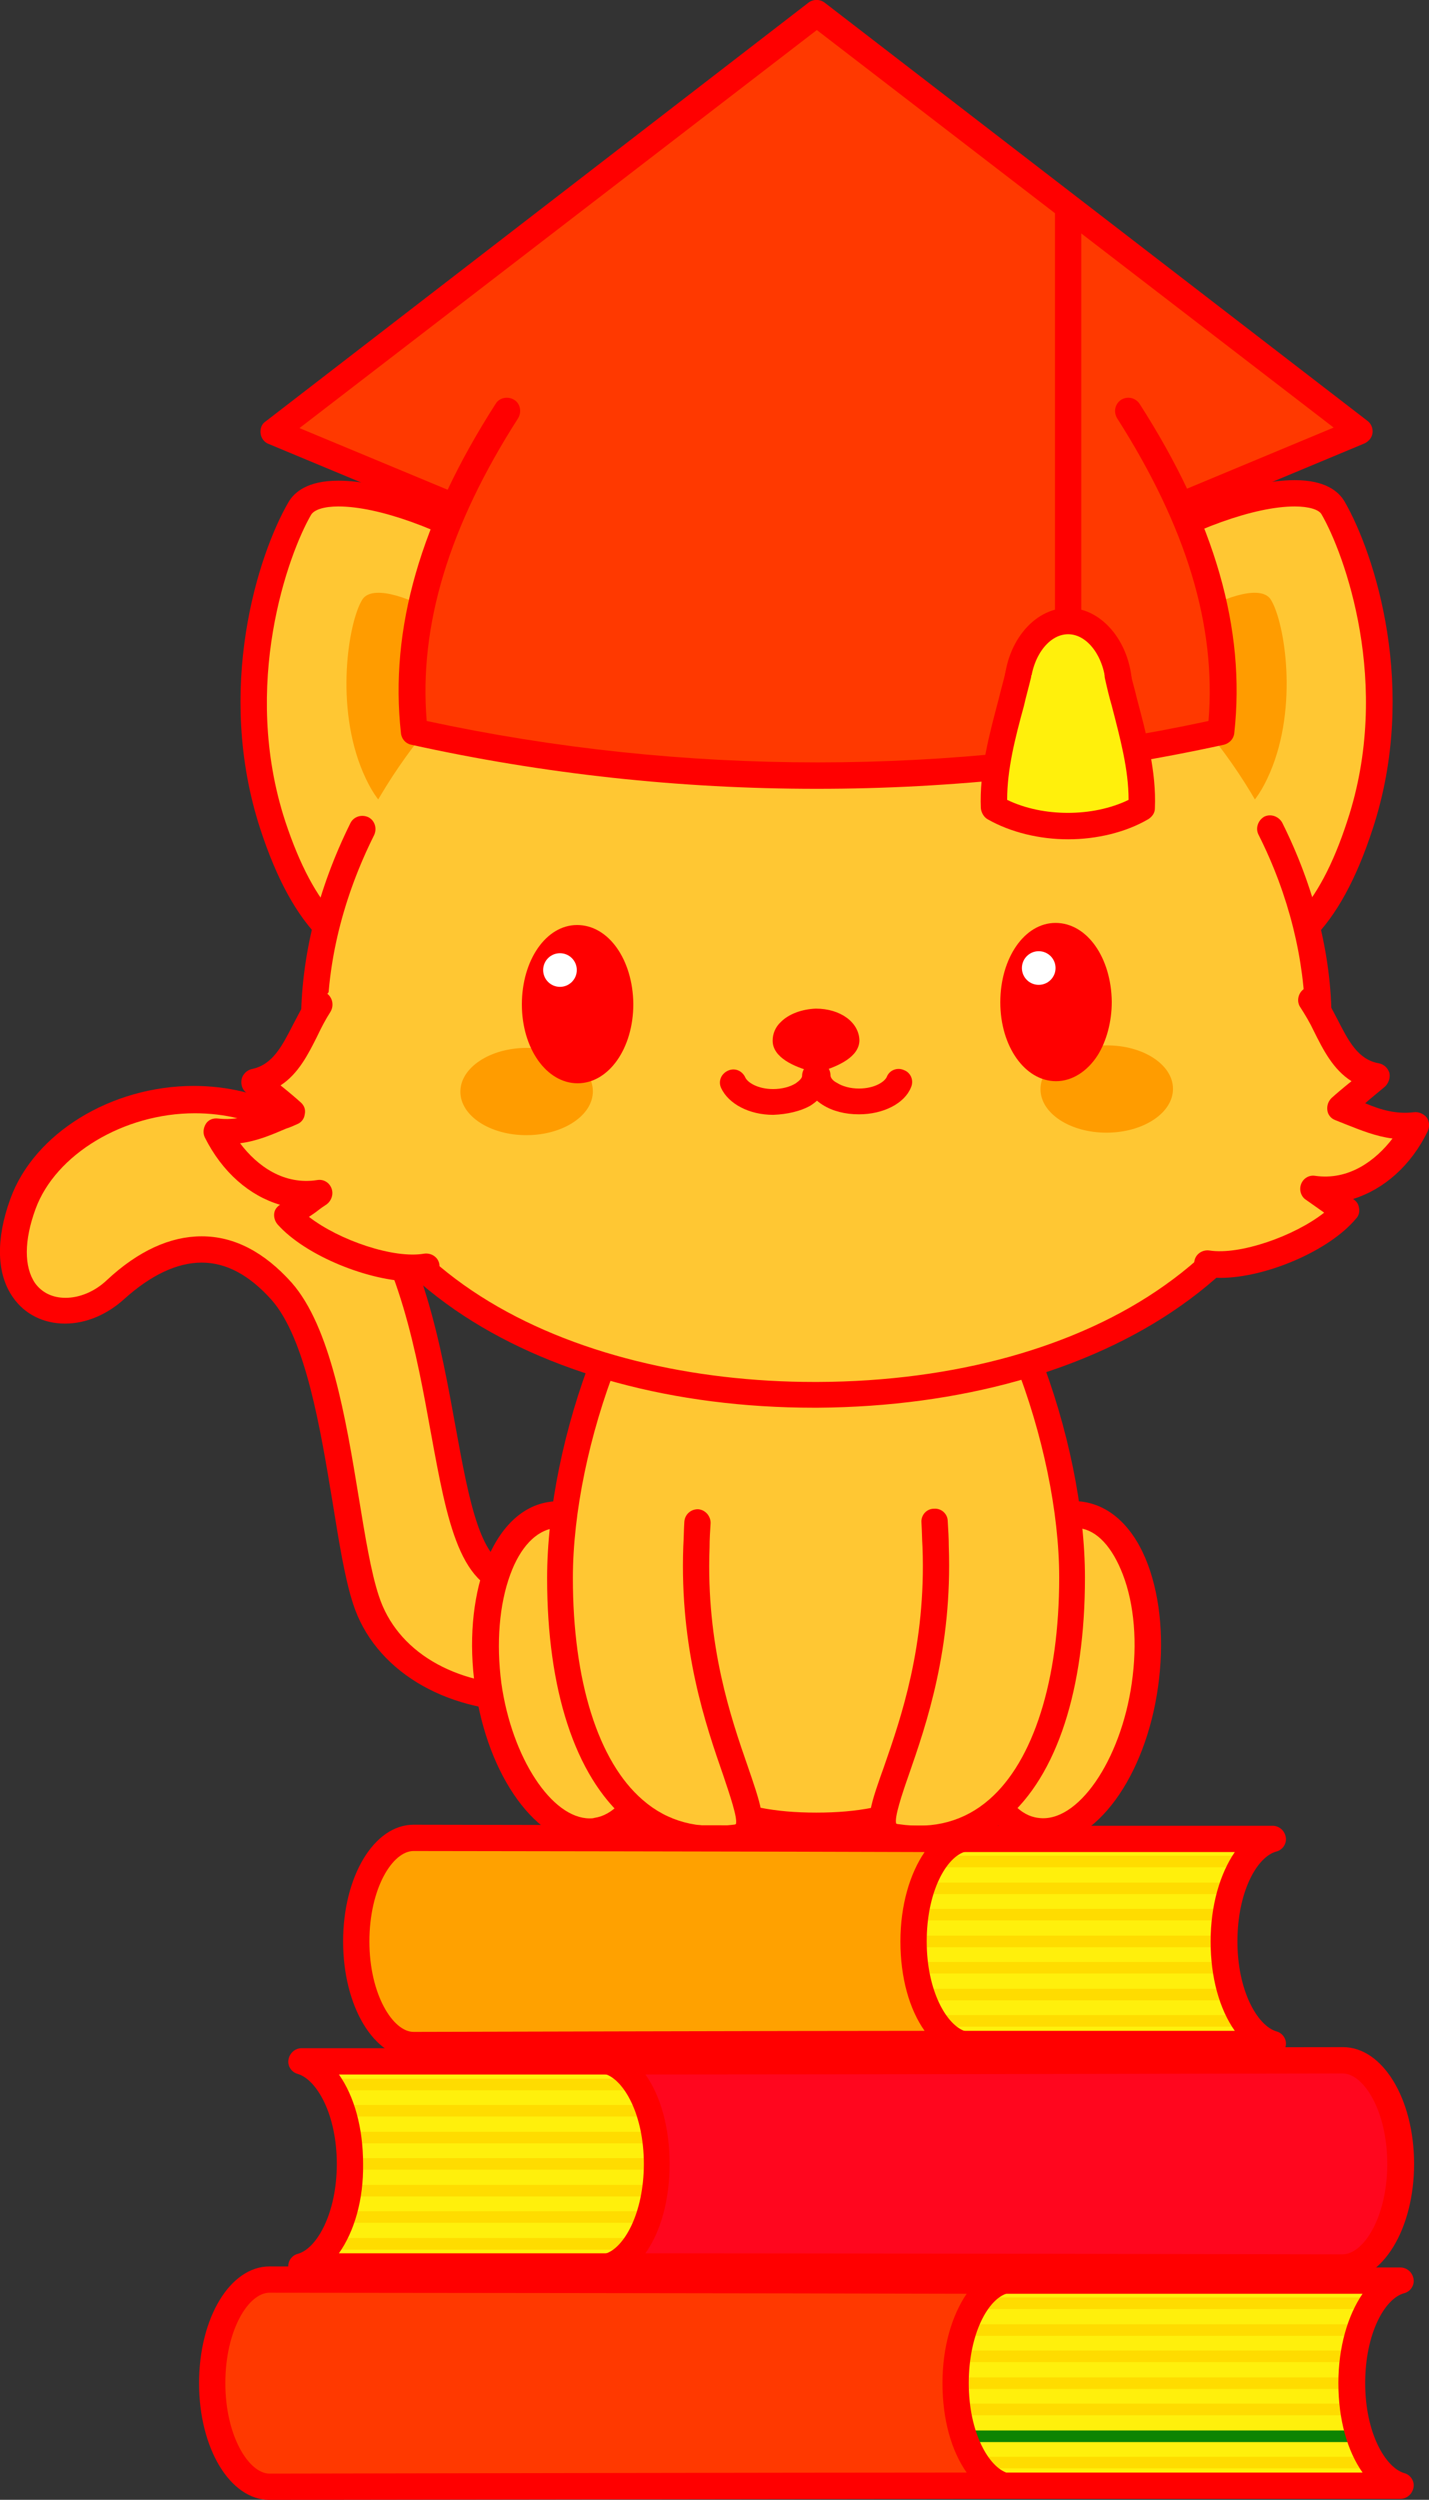 <?xml version="1.0" standalone="no"?>
<svg version="1.1" x="0" y="0" width="100%" height="100%" viewBox="0 0 271.8 475.4" xmlns="http://www.w3.org/2000/svg" xmlns:xlink="http://www.w3.org/1999/xlink">
  <rect x="0" y="0" width="271.8" height="475.4" fill="#333333" stroke="none"/>
  <style type="text/css">.st1{stroke:none;stroke-width:1;stroke-linecap:butt;stroke-linejoin:miter;fill:#ffc733;fill-opacity:1;fill-rule:nonZero;}
.st2{stroke:none;stroke-width:1;stroke-linecap:butt;stroke-linejoin:miter;fill:#ff0000;fill-opacity:1;fill-rule:nonzero;}
.st3{stroke:none;stroke-width:1;stroke-linecap:butt;stroke-linejoin:miter;fill:#ffc733;fill-opacity:1;fill-rule:nonZero;}
.st4{stroke:none;stroke-width:1;stroke-linecap:butt;stroke-linejoin:miter;fill:#ff0000;fill-opacity:1;fill-rule:nonzero;}
.st5{stroke:none;stroke-width:1;stroke-linecap:butt;stroke-linejoin:miter;fill:#ffc733;fill-opacity:1;fill-rule:nonZero;}
.st6{stroke:none;stroke-width:1;stroke-linecap:butt;stroke-linejoin:miter;fill:#ff0000;fill-opacity:1;fill-rule:nonzero;}
.st7{stroke:none;stroke-width:1;stroke-linecap:butt;stroke-linejoin:miter;fill:#ffc733;fill-opacity:1;fill-rule:nonZero;}
.st8{stroke:none;stroke-width:1;stroke-linecap:butt;stroke-linejoin:miter;fill:#ff0000;fill-opacity:1;fill-rule:nonzero;}
.st9{stroke:none;stroke-width:1;stroke-linecap:butt;stroke-linejoin:miter;fill:#ffc733;fill-opacity:1;fill-rule:nonZero;}
.st10{stroke:none;stroke-width:1;stroke-linecap:butt;stroke-linejoin:miter;fill:#ff0000;fill-opacity:1;fill-rule:nonZero;}
.st11{stroke:none;stroke-width:1;stroke-linecap:butt;stroke-linejoin:miter;fill:#ffc733;fill-opacity:1;fill-rule:nonZero;}
.st12{stroke:none;stroke-width:1;stroke-linecap:butt;stroke-linejoin:miter;fill:#ff0000;fill-opacity:1;fill-rule:nonZero;}
.st13{stroke:none;stroke-width:1;stroke-linecap:butt;stroke-linejoin:miter;fill:#ffc733;fill-opacity:1;fill-rule:nonZero;}
.st14{stroke:none;stroke-width:1;stroke-linecap:butt;stroke-linejoin:miter;fill:#ff0000;fill-opacity:1;fill-rule:nonzero;}
.st15{stroke:none;stroke-width:1;stroke-linecap:butt;stroke-linejoin:miter;fill:#ff9c00;fill-opacity:1;fill-rule:nonZero;}
.st16{stroke:none;stroke-width:1;stroke-linecap:butt;stroke-linejoin:miter;fill:#ffc733;fill-opacity:1;fill-rule:nonZero;}
.st17{stroke:none;stroke-width:1;stroke-linecap:butt;stroke-linejoin:miter;fill:#ff0000;fill-opacity:1;fill-rule:nonzero;}
.st18{stroke:none;stroke-width:1;stroke-linecap:butt;stroke-linejoin:miter;fill:#ff9c00;fill-opacity:1;fill-rule:nonZero;}
.st19{stroke:none;stroke-width:1;stroke-linecap:butt;stroke-linejoin:miter;fill:#ffc733;fill-opacity:1;fill-rule:nonZero;}
.st20{stroke:none;stroke-width:1;stroke-linecap:butt;stroke-linejoin:miter;fill:#ff0000;fill-opacity:1;fill-rule:nonZero;}
.st21{stroke:none;stroke-width:1;stroke-linecap:butt;stroke-linejoin:miter;fill:#ff0000;fill-opacity:1;fill-rule:nonZero;}
.st22{stroke:none;stroke-width:1;stroke-linecap:butt;stroke-linejoin:miter;fill:#ff9c00;fill-opacity:1;fill-rule:nonZero;}
.st23{stroke:none;stroke-width:1;stroke-linecap:butt;stroke-linejoin:miter;fill:#ff9c00;fill-opacity:1;fill-rule:nonZero;}
.st24{stroke:none;stroke-width:1;stroke-linecap:butt;stroke-linejoin:miter;fill:#ff0000;fill-opacity:1;fill-rule:nonZero;}
.st25{stroke:none;stroke-width:1;stroke-linecap:butt;stroke-linejoin:miter;fill:#ff0000;fill-opacity:1;fill-rule:nonzero;}
.st26{stroke:none;stroke-width:1;stroke-linecap:butt;stroke-linejoin:miter;fill:#ffffff;fill-opacity:1;fill-rule:nonZero;}
.st27{stroke:none;stroke-width:1;stroke-linecap:butt;stroke-linejoin:miter;fill:#ff0000;fill-opacity:1;fill-rule:nonZero;}
.st28{stroke:none;stroke-width:1;stroke-linecap:butt;stroke-linejoin:miter;fill:#ff0000;fill-opacity:1;fill-rule:nonzero;}
.st29{stroke:none;stroke-width:1;stroke-linecap:butt;stroke-linejoin:miter;fill:#ffffff;fill-opacity:1;fill-rule:nonZero;}
.st30{stroke:none;stroke-width:1;stroke-linecap:butt;stroke-linejoin:miter;fill:#ffc733;fill-opacity:1;fill-rule:nonZero;}
.st31{stroke:none;stroke-width:1;stroke-linecap:butt;stroke-linejoin:miter;fill:#ffc733;fill-opacity:1;fill-rule:nonZero;}
.st32{stroke:none;stroke-width:1;stroke-linecap:butt;stroke-linejoin:miter;fill:#ff0000;fill-opacity:1;fill-rule:nonZero;}
.st33{stroke:none;stroke-width:1;stroke-linecap:butt;stroke-linejoin:miter;fill:#ff0000;fill-opacity:1;fill-rule:nonZero;}
.st34{stroke:none;stroke-width:1;stroke-linecap:butt;stroke-linejoin:miter;fill:#ff0000;fill-opacity:1;fill-rule:nonZero;}
.st35{stroke:none;stroke-width:1;stroke-linecap:butt;stroke-linejoin:miter;fill:#ff0000;fill-opacity:1;fill-rule:nonzero;}
.st36{stroke:none;stroke-width:1;stroke-linecap:butt;stroke-linejoin:miter;fill:#ffc733;fill-opacity:1;fill-rule:nonZero;}
.st37{stroke:none;stroke-width:1;stroke-linecap:butt;stroke-linejoin:miter;fill:#ff0000;fill-opacity:1;fill-rule:nonZero;}
.st38{stroke:none;stroke-width:1;stroke-linecap:butt;stroke-linejoin:miter;fill:#ffc733;fill-opacity:1;fill-rule:nonZero;}
.st39{stroke:none;stroke-width:1;stroke-linecap:butt;stroke-linejoin:miter;fill:#ff0000;fill-opacity:1;fill-rule:nonZero;}
.st40{stroke:none;stroke-width:1;stroke-linecap:butt;stroke-linejoin:miter;fill:#ff0000;fill-opacity:1;fill-rule:nonZero;}
.st41{stroke:none;stroke-width:1;stroke-linecap:butt;stroke-linejoin:miter;fill:#ff3900;fill-opacity:1;fill-rule:nonZero;}
.st42{stroke:none;stroke-width:1;stroke-linecap:butt;stroke-linejoin:miter;fill:#ff0000;fill-opacity:1;fill-rule:nonzero;}
.st43{stroke:none;stroke-width:1;stroke-linecap:butt;stroke-linejoin:miter;fill:#ff3900;fill-opacity:1;fill-rule:nonZero;}
.st44{stroke:none;stroke-width:1;stroke-linecap:butt;stroke-linejoin:miter;fill:#ff0000;fill-opacity:1;fill-rule:nonZero;}
.st45{stroke:none;stroke-width:1;stroke-linecap:butt;stroke-linejoin:miter;fill:#ff0000;fill-opacity:1;fill-rule:nonZero;}
.st46{stroke:none;stroke-width:1;stroke-linecap:butt;stroke-linejoin:miter;fill:#fff00c;fill-opacity:1;fill-rule:nonZero;}
.st47{stroke:none;stroke-width:1;stroke-linecap:butt;stroke-linejoin:miter;fill:#ff0000;fill-opacity:1;fill-rule:nonzero;}
.st48{stroke:none;stroke-width:1;stroke-linecap:butt;stroke-linejoin:miter;fill:#fff00c;fill-opacity:1;fill-rule:nonZero;}
.st49{stroke:none;stroke-width:1;stroke-linecap:butt;stroke-linejoin:miter;fill:#ff0000;fill-opacity:1;fill-rule:nonZero;}
.st50{stroke:none;stroke-width:1;stroke-linecap:butt;stroke-linejoin:miter;fill:#fff00c;fill-opacity:1;fill-rule:nonZero;}
.st51{stroke:none;stroke-width:1;stroke-linecap:butt;stroke-linejoin:miter;fill:#ffdc00;fill-opacity:1;fill-rule:nonZero;}
.st52{stroke:none;stroke-width:1;stroke-linecap:butt;stroke-linejoin:miter;fill:#ffdc00;fill-opacity:1;fill-rule:nonZero;}
.st53{stroke:none;stroke-width:1;stroke-linecap:butt;stroke-linejoin:miter;fill:#ffdc00;fill-opacity:1;fill-rule:nonZero;}
.st54{stroke:none;stroke-width:1;stroke-linecap:butt;stroke-linejoin:miter;fill:#ffdc00;fill-opacity:1;fill-rule:nonZero;}
.st55{stroke:none;stroke-width:1;stroke-linecap:butt;stroke-linejoin:miter;fill:#ffdc00;fill-opacity:1;fill-rule:nonZero;}
.st56{stroke:none;stroke-width:1;stroke-linecap:butt;stroke-linejoin:miter;fill:#ffdc00;fill-opacity:1;fill-rule:nonZero;}
.st57{stroke:none;stroke-width:1;stroke-linecap:butt;stroke-linejoin:miter;fill:#ffdc00;fill-opacity:1;fill-rule:nonZero;}
.st58{stroke:none;stroke-width:1;stroke-linecap:butt;stroke-linejoin:miter;fill:#ff0000;fill-opacity:1;fill-rule:nonzero;}
.st59{stroke:none;stroke-width:1;stroke-linecap:butt;stroke-linejoin:miter;fill:#ff3900;fill-opacity:1;fill-rule:nonZero;}
.st60{stroke:none;stroke-width:1;stroke-linecap:butt;stroke-linejoin:miter;fill:#ff0000;fill-opacity:1;fill-rule:nonzero;}
.st61{stroke:none;stroke-width:1;stroke-linecap:butt;stroke-linejoin:miter;fill:#fff00c;fill-opacity:1;fill-rule:nonZero;}
.st62{stroke:none;stroke-width:1;stroke-linecap:butt;stroke-linejoin:miter;fill:#ffdc00;fill-opacity:1;fill-rule:nonZero;}
.st63{stroke:none;stroke-width:1;stroke-linecap:butt;stroke-linejoin:miter;fill:#ffdc00;fill-opacity:1;fill-rule:nonZero;}
.st64{stroke:none;stroke-width:1;stroke-linecap:butt;stroke-linejoin:miter;fill:#ffdc00;fill-opacity:1;fill-rule:nonZero;}
.st65{stroke:none;stroke-width:1;stroke-linecap:butt;stroke-linejoin:miter;fill:#ffdc00;fill-opacity:1;fill-rule:nonZero;}
.st66{stroke:none;stroke-width:1;stroke-linecap:butt;stroke-linejoin:miter;fill:#ffdc00;fill-opacity:1;fill-rule:nonZero;}
.st67{stroke:none;stroke-width:1;stroke-linecap:butt;stroke-linejoin:miter;fill:#ffdc00;fill-opacity:1;fill-rule:nonZero;}
.st68{stroke:none;stroke-width:1;stroke-linecap:butt;stroke-linejoin:miter;fill:#ffdc00;fill-opacity:1;fill-rule:nonZero;}
.st69{stroke:none;stroke-width:1;stroke-linecap:butt;stroke-linejoin:miter;fill:#ff0000;fill-opacity:1;fill-rule:nonzero;}
.st70{stroke:none;stroke-width:1;stroke-linecap:butt;stroke-linejoin:miter;fill:#ffa100;fill-opacity:1;fill-rule:nonZero;}
.st71{stroke:none;stroke-width:1;stroke-linecap:butt;stroke-linejoin:miter;fill:#ff0000;fill-opacity:1;fill-rule:nonzero;}
.st72{stroke:none;stroke-width:1;stroke-linecap:butt;stroke-linejoin:miter;fill:#fff00c;fill-opacity:1;fill-rule:nonZero;}
.st73{stroke:none;stroke-width:1;stroke-linecap:butt;stroke-linejoin:miter;fill:#ffdc00;fill-opacity:1;fill-rule:nonZero;}
.st74{stroke:none;stroke-width:1;stroke-linecap:butt;stroke-linejoin:miter;fill:#ffdc00;fill-opacity:1;fill-rule:nonZero;}
.st75{stroke:none;stroke-width:1;stroke-linecap:butt;stroke-linejoin:miter;fill:#ffdc00;fill-opacity:1;fill-rule:nonZero;}
.st76{stroke:none;stroke-width:1;stroke-linecap:butt;stroke-linejoin:miter;fill:#ffdc00;fill-opacity:1;fill-rule:nonZero;}
.st77{stroke:none;stroke-width:1;stroke-linecap:butt;stroke-linejoin:miter;fill:#ffdc00;fill-opacity:1;fill-rule:nonZero;}
.st78{stroke:none;stroke-width:1;stroke-linecap:butt;stroke-linejoin:miter;fill:#ffdc00;fill-opacity:1;fill-rule:nonZero;}
.st79{stroke:none;stroke-width:1;stroke-linecap:butt;stroke-linejoin:miter;fill:#ffdc00;fill-opacity:1;fill-rule:nonZero;}
.st80{stroke:none;stroke-width:1;stroke-linecap:butt;stroke-linejoin:miter;fill:#ff0000;fill-opacity:1;fill-rule:nonzero;}
.st81{stroke:none;stroke-width:1;stroke-linecap:butt;stroke-linejoin:miter;fill:#ff061e;fill-opacity:1;fill-rule:nonZero;}
.st82{stroke:none;stroke-width:1;stroke-linecap:butt;stroke-linejoin:miter;fill:#ff0000;fill-opacity:1;fill-rule:nonzero;}</style>
  <defs/>
  <g id="组1">
    <g id="组2">
      <path class="st1" id="路径1" d="M 97.962 300.812 C 81.062 300.013 88.762 251.413 67.762 224.813 C 46.862 198.213 11.462 209.613 4.362 229.013 C -2.738 248.413 12.462 254.013 21.962 245.213 C 31.562 236.412 43.062 233.713 53.462 245.513 C 63.962 257.413 64.962 290.312 69.462 304.212 C 73.062 315.413 85.362 323.913 103.162 322.913 C 128.062 321.613 113.462 301.613 97.962 300.812  Z " style="fill:rgb(255, 199, 51)"/>
      <path class="st2" id="复合路径1" d="M 100.462 325.513 C 100.462 325.513 100.462 325.513 100.462 325.513 C 84.262 325.513 71.162 317.413 67.162 305.013 C 65.562 300.113 64.462 293.113 63.262 285.712 C 60.962 271.812 58.162 254.613 51.662 247.213 C 47.462 242.513 43.062 240.113 38.362 240.113 C 33.662 240.113 28.662 242.513 23.662 247.013 C 20.362 250.013 16.362 251.713 12.362 251.713 C 8.262 251.713 4.662 249.912 2.462 246.713 C -0.638 242.312 -0.838 235.713 1.962 228.013 C 6.462 215.513 21.162 206.513 36.862 206.513 C 49.562 206.513 61.262 212.413 69.662 223.113 C 80.462 236.812 83.862 256.013 86.662 271.413 C 89.262 285.612 91.462 297.812 97.962 298.112 C 108.362 298.612 118.862 307.112 118.962 314.913 C 118.962 317.812 117.462 324.513 103.262 325.212 C 102.362 325.513 101.462 325.513 100.462 325.513 C 100.462 325.513 100.462 325.513 100.462 325.513  Z M 38.362 235.113 C 44.562 235.113 50.262 238.113 55.462 243.913 C 62.862 252.313 65.762 269.613 68.262 284.913 C 69.462 292.212 70.562 299.013 72.062 303.513 C 75.462 314.013 86.362 320.513 100.562 320.513 C 100.562 320.513 100.562 320.513 100.562 320.513 C 101.462 320.513 102.262 320.513 103.162 320.413 C 106.462 320.212 114.162 319.312 114.162 315.112 C 114.162 310.413 106.162 303.712 97.962 303.312 C 87.462 302.812 85.062 289.413 81.962 272.512 C 79.262 257.612 75.962 239.012 65.962 226.412 C 58.462 216.912 48.262 211.712 37.062 211.712 C 23.562 211.712 10.562 219.512 6.762 229.912 C 4.562 235.912 4.562 240.912 6.662 244.012 C 7.962 245.812 9.962 246.812 12.462 246.812 C 15.162 246.812 18.062 245.612 20.362 243.412 C 26.262 237.913 32.362 235.113 38.362 235.113 C 38.362 235.113 38.362 235.113 38.362 235.113  Z " style="fill:rgb(255, 0, 0)"/>
    </g>
    <g id="组3">
      <g id="组4">
        <path class="st3" id="椭圆1" d="M 104.905 288.013 C 113.929 286.741 123.144 299.187 125.488 315.811 C 127.831 332.436 122.416 346.945 113.393 348.217 C 104.37 349.489 95.155 337.043 92.811 320.418 C 90.467 303.793 95.882 289.285 104.905 288.013  Z " style="fill:rgb(255, 199, 51)"/>
        <path class="st4" id="复合路径2" d="M 112.162 350.812 C 102.162 350.812 92.762 337.913 90.362 320.812 C 89.162 312.413 89.862 304.113 92.262 297.613 C 94.862 290.613 99.262 286.312 104.562 285.613 C 105.062 285.513 105.662 285.513 106.162 285.513 C 116.162 285.513 125.562 298.413 127.962 315.513 C 129.162 323.913 128.462 332.212 126.062 338.712 C 123.462 345.712 119.062 350.013 113.762 350.712 C 113.262 350.712 112.662 350.812 112.162 350.812 C 112.162 350.812 112.162 350.812 112.162 350.812  Z M 106.262 290.513 C 105.962 290.513 105.662 290.513 105.362 290.613 C 101.962 291.113 98.962 294.213 97.062 299.413 C 94.962 305.113 94.362 312.513 95.362 320.113 C 97.362 334.312 104.962 345.812 112.162 345.812 C 112.462 345.812 112.762 345.812 113.062 345.712 C 116.462 345.212 119.462 342.112 121.362 336.913 C 123.462 331.212 124.062 323.812 123.062 316.212 C 121.062 302.013 113.462 290.513 106.262 290.513 C 106.262 290.513 106.262 290.513 106.262 290.513  Z " style="fill:rgb(255, 0, 0)"/>
      </g>
      <g id="组5">
        <path class="st5" id="椭圆2" d="M 185.071 315.74 C 187.415 299.115 196.63 286.669 205.654 287.941 C 214.677 289.213 220.092 303.722 217.748 320.346 C 215.404 336.971 206.189 349.417 197.166 348.145 C 188.143 346.873 182.728 332.364 185.071 315.74  Z " style="fill:rgb(255, 199, 51)"/>
        <path class="st6" id="复合路径3" d="M 198.462 350.812 C 198.462 350.812 198.462 350.812 198.462 350.812 C 197.962 350.812 197.362 350.812 196.862 350.712 C 191.562 349.913 187.162 345.712 184.562 338.712 C 182.162 332.212 181.462 324.013 182.662 315.513 C 185.062 298.413 194.462 285.513 204.462 285.513 C 204.962 285.513 205.562 285.513 206.062 285.613 C 211.362 286.413 215.762 290.613 218.362 297.613 C 220.762 304.113 221.462 312.312 220.262 320.812 C 217.862 337.913 208.462 350.812 198.462 350.812 C 198.462 350.812 198.462 350.812 198.462 350.812  Z M 204.362 290.513 C 197.062 290.513 189.462 302.013 187.462 316.212 C 186.362 323.812 186.962 331.212 189.162 336.913 C 191.162 342.112 194.062 345.312 197.462 345.712 C 204.962 346.812 213.162 334.812 215.262 320.112 C 216.362 312.512 215.762 305.112 213.562 299.413 C 211.562 294.212 208.662 291.013 205.262 290.612 C 204.962 290.513 204.662 290.513 204.362 290.513 C 204.362 290.513 204.362 290.513 204.362 290.513  Z " style="fill:rgb(255, 0, 0)"/>
      </g>
    </g>
    <g id="组6">
      <path class="st7" id="路径8" d="M 191.862 291.613 C 191.862 322.213 190.962 347.113 155.262 347.113 C 119.562 347.113 118.662 322.312 118.662 291.613 C 118.662 261.013 135.062 236.113 155.262 236.113 C 175.462 236.113 191.862 261.013 191.862 291.613  Z " style="fill:rgb(255, 199, 51)"/>
      <path class="st8" id="复合路径4" d="M 155.262 349.613 C 116.162 349.613 116.162 320.113 116.162 291.613 C 116.162 259.613 133.662 233.613 155.262 233.613 C 176.862 233.613 194.362 259.613 194.362 291.613 C 194.362 320.113 194.362 349.613 155.262 349.613 C 155.262 349.613 155.262 349.613 155.262 349.613  Z M 155.262 238.713 C 136.462 238.713 121.162 262.513 121.162 291.712 C 121.162 324.712 123.462 344.712 155.262 344.712 C 187.062 344.712 189.362 324.712 189.362 291.712 C 189.362 262.413 174.062 238.713 155.262 238.713 C 155.262 238.713 155.262 238.713 155.262 238.713  Z " style="fill:rgb(255, 0, 0)"/>
    </g>
    <g id="组7">
      <g id="组8">
        <g id="组9">
          <path class="st9" id="路径11" d="M 132.662 294.113 C 131.362 329.413 149.362 348.113 139.962 349.413 C 117.162 352.713 106.662 329.113 106.662 300.113 C 106.662 271.113 122.862 235.413 131.362 235.413 C 139.762 235.413 133.762 265.113 132.662 294.113  Z " style="fill:rgb(255, 199, 51)"/>
        </g>
        <g id="组10">
          <g id="组11">
            <path class="st10" id="路径12" d="M 135.762 352.212 C 129.462 352.212 123.862 350.112 119.062 346.013 C 109.362 337.613 104.062 321.312 104.062 300.113 C 104.062 287.113 107.262 271.413 112.862 257.213 C 113.362 255.913 114.862 255.313 116.062 255.813 C 117.362 256.313 117.962 257.813 117.462 259.013 C 112.062 272.713 108.962 287.713 108.962 300.113 C 108.962 319.613 113.762 335.013 122.262 342.313 C 126.962 346.413 132.762 347.913 139.462 347.013 C 139.762 347.013 139.862 346.913 139.962 346.913 C 140.362 345.812 138.762 341.213 137.562 337.613 C 134.262 328.113 129.262 313.713 129.962 294.113 C 130.062 292.513 130.062 290.913 130.162 289.413 C 130.262 288.013 131.362 287.013 132.762 287.013 C 134.162 287.113 135.162 288.313 135.162 289.613 C 135.062 291.213 134.962 292.713 134.962 294.313 C 134.262 312.913 139.062 326.813 142.262 336.013 C 144.562 342.713 145.962 346.713 144.262 349.613 C 143.462 350.913 142.062 351.813 140.162 352.013 C 138.762 352.113 137.262 352.212 135.762 352.212 C 135.762 352.212 135.762 352.212 135.762 352.212  Z " style="fill:rgb(255, 0, 0)"/>
          </g>
        </g>
      </g>
      <g id="组12">
        <g id="组13">
          <path class="st11" id="路径13" d="M 177.962 294.113 C 179.262 329.413 161.262 348.113 170.662 349.413 C 193.462 352.713 203.962 329.113 203.962 300.113 C 203.962 271.113 187.762 235.413 179.262 235.413 C 170.762 235.413 176.862 265.113 177.962 294.113  Z " style="fill:rgb(255, 199, 51)"/>
        </g>
        <g id="组14">
          <g id="组15">
            <path class="st12" id="路径14" d="M 174.762 352.212 C 173.262 352.212 171.762 352.112 170.262 351.913 C 168.362 351.612 167.062 350.812 166.162 349.513 C 164.362 346.613 165.762 342.613 168.162 335.913 C 171.362 326.712 176.162 312.913 175.462 294.212 C 175.362 292.612 175.362 291.112 175.262 289.513 C 175.162 288.113 176.262 286.913 177.662 286.913 C 179.062 286.812 180.262 287.913 180.262 289.312 C 180.362 290.913 180.462 292.512 180.462 294.012 C 181.162 313.612 176.162 328.012 172.862 337.512 C 171.562 341.212 170.062 345.712 170.462 346.812 C 170.562 346.812 170.662 346.913 170.962 346.913 C 177.662 347.913 183.462 346.312 188.162 342.212 C 196.562 334.913 201.462 319.513 201.462 300.013 C 201.462 287.613 198.362 272.613 192.962 258.913 C 192.462 257.612 193.062 256.212 194.362 255.713 C 195.662 255.213 197.062 255.812 197.562 257.112 C 203.162 271.312 206.362 287.012 206.362 300.012 C 206.362 321.212 201.062 337.612 191.362 345.912 C 186.762 350.113 181.162 352.212 174.762 352.212 C 174.762 352.212 174.762 352.212 174.762 352.212  Z " style="fill:rgb(255, 0, 0)"/>
          </g>
        </g>
      </g>
    </g>
    <g id="组16">
      <g id="组17">
        <g id="组18">
          <path class="st13" id="路径15" d="M 120.462 130.513 C 128.562 154.413 113.562 169.513 94.862 178.413 C 71.762 189.413 59.462 179.913 51.962 156.913 C 43.262 130.313 52.162 105.113 57.062 96.613 C 63.162 86.113 112.262 106.713 120.462 130.513  Z " style="fill:rgb(255, 199, 51)"/>
          <path class="st14" id="复合路径5" d="M 77.762 185.513 C 64.762 185.513 55.762 176.713 49.562 157.813 C 40.762 131.013 49.162 105.313 54.862 95.513 C 55.962 93.613 58.462 91.413 64.362 91.413 C 81.462 91.413 115.862 109.413 122.862 129.813 C 130.062 151.013 120.562 169.113 95.962 180.813 C 89.062 183.913 83.162 185.513 77.762 185.513 C 77.762 185.513 77.762 185.513 77.762 185.513  Z M 64.362 96.313 C 61.662 96.313 59.762 96.913 59.162 97.913 C 54.862 105.313 45.762 130.213 54.262 156.213 C 59.762 172.812 67.162 180.513 77.662 180.513 C 82.262 180.513 87.662 179.013 93.662 176.213 C 109.262 168.812 126.062 155.113 117.962 131.412 C 112.062 113.613 79.662 96.313 64.362 96.313 C 64.362 96.313 64.362 96.313 64.362 96.313  Z " style="fill:rgb(255, 0, 0)"/>
        </g>
        <g id="组19">
          <path class="st15" id="路径18" d="M 100.062 133.513 C 105.462 146.113 98.362 148.813 89.862 152.513 C 81.262 156.213 74.462 159.513 69.062 146.913 C 63.662 134.313 66.262 118.413 68.862 114.113 C 72.062 108.513 94.662 120.913 100.062 133.513  Z " style="fill:rgb(255, 156, 0)"/>
        </g>
        <g id="组20">
          <path class="st16" id="路径19" d="M 190.162 130.513 C 182.062 154.413 197.062 169.513 215.762 178.413 C 238.862 189.413 251.162 179.913 258.662 156.913 C 267.362 130.313 258.462 105.113 253.562 96.613 C 247.462 86.113 198.262 106.713 190.162 130.513  Z " style="fill:rgb(255, 199, 51)"/>
          <path class="st17" id="复合路径6" d="M 232.862 185.513 C 232.862 185.513 232.862 185.513 232.862 185.513 C 227.462 185.513 221.462 183.913 214.662 180.713 C 190.062 169.013 180.462 150.912 187.762 129.713 C 194.762 109.213 229.162 91.312 246.262 91.312 C 252.162 91.312 254.662 93.513 255.762 95.412 C 261.462 105.312 269.862 131.012 261.062 157.713 C 254.862 176.713 245.862 185.513 232.862 185.513 C 232.862 185.513 232.862 185.513 232.862 185.513  Z M 246.262 96.313 C 230.962 96.313 198.562 113.613 192.562 131.313 C 184.462 155.013 201.362 168.813 216.862 176.113 C 222.862 179.013 228.262 180.413 232.862 180.413 C 243.362 180.413 250.862 172.713 256.262 156.113 C 264.862 130.113 255.662 105.213 251.362 97.813 C 250.862 96.913 248.962 96.313 246.262 96.313 C 246.262 96.313 246.262 96.313 246.262 96.313  Z " style="fill:rgb(255, 0, 0)"/>
        </g>
        <g id="组21">
          <path class="st18" id="路径22" d="M 210.562 133.513 C 205.162 146.113 212.262 148.813 220.762 152.513 C 229.362 156.213 236.162 159.513 241.562 146.913 C 246.962 134.313 244.362 118.413 241.762 114.113 C 238.562 108.513 215.962 120.913 210.562 133.513  Z " style="fill:rgb(255, 156, 0)"/>
        </g>
      </g>
      <g id="组22">
        <path class="st19" id="路径23" d="M 250.862 194.013 C 251.062 239.013 208.462 264.913 155.662 265.212 C 102.862 265.513 59.962 239.912 59.762 194.912 C 59.562 149.912 102.062 102.412 154.862 102.212 C 207.662 102.013 250.562 149.013 250.862 194.013  Z " style="fill:rgb(255, 199, 51)"/>
      </g>
      <g id="组23">
        <g id="组24">
          <path class="st20" id="路径24" d="M 154.862 267.712 C 128.162 267.712 103.962 261.112 86.562 249.113 C 67.462 235.913 57.362 217.213 57.262 194.912 C 57.162 182.213 60.462 169.012 66.662 156.512 C 67.262 155.312 68.762 154.812 70.062 155.412 C 71.262 156.012 71.762 157.512 71.162 158.812 C 65.262 170.613 62.162 183.113 62.262 195.013 C 62.462 241.913 108.862 262.812 154.862 262.812 C 155.062 262.812 155.362 262.812 155.562 262.812 C 181.562 262.712 204.962 256.212 221.562 244.413 C 239.062 232.013 248.362 214.613 248.262 194.113 C 248.162 182.513 245.162 170.213 239.362 158.713 C 238.762 157.513 239.262 156.013 240.462 155.313 C 241.662 154.713 243.162 155.213 243.862 156.413 C 249.962 168.613 253.262 181.613 253.262 194.013 C 253.362 216.313 243.462 235.113 224.462 248.413 C 206.962 260.712 182.562 267.513 155.562 267.712 C 155.362 267.712 155.162 267.712 154.862 267.712 C 154.862 267.712 154.862 267.712 154.862 267.712  Z " style="fill:rgb(255, 0, 0)"/>
        </g>
      </g>
      <g id="组25">
        <g id="组26">
          <path class="st21" id="路径25" d="M 210.862 123.613 C 210.362 123.613 209.862 123.413 209.362 123.113 C 193.062 111.013 174.362 104.713 155.162 104.713 C 155.062 104.713 154.862 104.713 154.762 104.713 C 135.862 104.812 117.462 111.113 101.362 122.913 C 100.262 123.713 98.662 123.513 97.862 122.413 C 97.062 121.313 97.262 119.713 98.362 118.913 C 115.262 106.413 134.762 99.812 154.762 99.713 C 154.862 99.713 155.062 99.713 155.162 99.713 C 175.362 99.713 195.162 106.413 212.262 119.113 C 213.362 119.913 213.562 121.513 212.762 122.613 C 212.462 123.313 211.662 123.613 210.862 123.613 C 210.862 123.613 210.862 123.613 210.862 123.613  Z " style="fill:rgb(255, 0, 0)"/>
        </g>
      </g>
      <g id="组27">
        <g id="组28">
          <path class="st22" id="椭圆3" d="M 100.125 199.279 C 107.084 199.245 112.743 202.934 112.765 207.518 C 112.787 212.102 107.164 215.845 100.205 215.879 C 93.246 215.912 87.587 212.224 87.565 207.64 C 87.543 203.056 93.166 199.312 100.125 199.279  Z " style="fill:rgb(255, 156, 0)"/>
        </g>
        <g id="组29">
          <path class="st23" id="椭圆4" d="M 210.465 198.803 C 217.424 198.77 223.083 202.459 223.105 207.043 C 223.127 211.627 217.504 215.37 210.545 215.403 C 203.586 215.437 197.927 211.748 197.905 207.164 C 197.883 202.58 203.507 198.837 210.465 198.803  Z " style="fill:rgb(255, 156, 0)"/>
        </g>
      </g>
      <g id="组30">
        <g id="组31">
          <path class="st24" id="椭圆5" d="M 109.721 178.484 C 114.195 178.463 117.848 184.042 117.881 190.945 C 117.915 197.849 114.315 203.463 109.841 203.484 C 105.368 203.506 101.715 197.927 101.681 191.023 C 101.648 184.12 105.248 178.506 109.721 178.484  Z " style="fill:rgb(255, 0, 0)"/>
          <path class="st25" id="复合路径7" d="M 109.862 206.013 C 103.962 206.013 99.262 199.413 99.262 191.013 C 99.262 182.613 103.862 175.913 109.762 175.913 C 115.762 175.913 120.362 182.513 120.462 190.913 C 120.462 199.413 115.762 206.013 109.862 206.013 C 109.862 206.013 109.862 206.013 109.862 206.013 C 109.862 206.013 109.862 206.013 109.862 206.013  Z M 109.762 181.013 C 107.062 181.013 104.162 185.113 104.162 191.113 C 104.162 197.013 107.162 201.113 109.762 201.113 C 109.762 201.113 109.762 203.613 109.762 203.613 C 109.762 203.613 109.762 201.113 109.762 201.113 C 112.462 201.113 115.362 197.013 115.362 191.013 C 115.362 185.113 112.362 181.013 109.762 181.013 C 109.762 181.013 109.762 181.013 109.762 181.013  Z " style="fill:rgb(255, 0, 0)"/>
        </g>
        <g id="组32">
          <path class="st26" id="椭圆6" d="M 106.494 181.274 C 108.261 181.266 109.701 182.692 109.709 184.459 C 109.717 186.227 108.291 187.666 106.523 187.674 C 104.756 187.682 103.317 186.256 103.309 184.489 C 103.301 182.721 104.727 181.282 106.494 181.274  Z " style="fill:rgb(255, 255, 255)"/>
        </g>
        <g id="组33">
          <path class="st27" id="椭圆7" d="M 200.715 178.101 C 205.188 178.08 208.841 183.659 208.874 190.563 C 208.908 197.466 205.308 203.08 200.834 203.101 C 196.361 203.123 192.708 197.544 192.674 190.64 C 192.641 183.737 196.241 178.123 200.715 178.101  Z " style="fill:rgb(255, 0, 0)"/>
          <path class="st28" id="复合路径8" d="M 200.862 205.613 C 194.962 205.613 190.262 199.013 190.262 190.613 C 190.262 182.213 194.862 175.513 200.762 175.513 C 206.762 175.513 211.362 182.113 211.462 190.513 C 211.462 194.313 210.462 198.013 208.762 200.713 C 206.762 203.813 203.862 205.613 200.862 205.613 C 200.862 205.613 200.862 205.613 200.862 205.613 C 200.862 205.613 200.862 205.613 200.862 205.613  Z M 200.762 180.513 C 198.062 180.513 195.162 184.613 195.162 190.613 C 195.162 196.513 198.162 200.613 200.762 200.613 C 200.762 200.613 200.762 203.113 200.762 203.113 C 200.762 203.113 200.762 200.613 200.762 200.613 C 202.462 200.613 203.762 199.013 204.362 198.113 C 205.562 196.213 206.362 193.413 206.262 190.613 C 206.362 184.613 203.462 180.513 200.762 180.513 C 200.762 180.513 200.762 180.513 200.762 180.513  Z " style="fill:rgb(255, 0, 0)"/>
        </g>
        <g id="组34">
          <path class="st29" id="椭圆8" d="M 197.554 180.893 C 199.321 180.885 200.76 182.311 200.768 184.078 C 200.777 185.846 199.351 187.285 197.583 187.293 C 195.816 187.302 194.377 185.876 194.368 184.108 C 194.36 182.341 195.786 180.902 197.554 180.893  Z " style="fill:rgb(255, 255, 255)"/>
        </g>
      </g>
      <g id="组35">
        <g id="组36">
          <path class="st30" id="椭圆9" d="M 146.985 201.603 C 150.631 201.585 153.593 203.183 153.603 205.171 C 153.612 207.159 150.665 208.785 147.02 208.803 C 143.375 208.821 140.412 207.223 140.403 205.235 C 140.393 203.247 143.34 201.621 146.985 201.603  Z " style="fill:rgb(255, 199, 51)"/>
        </g>
        <g id="组37">
          <path class="st31" id="椭圆10" d="M 163.378 201.58 C 167.023 201.562 169.986 203.16 169.995 205.148 C 170.005 207.136 167.057 208.762 163.412 208.78 C 159.767 208.797 156.805 207.2 156.795 205.212 C 156.786 203.223 159.733 201.597 163.378 201.58  Z " style="fill:rgb(255, 199, 51)"/>
        </g>
        <g id="组38">
          <g id="组39">
            <g id="组40">
              <g id="组41">
                <path class="st32" id="路径30" d="M 147.062 212.013 C 142.462 212.013 138.562 209.913 137.162 206.913 C 136.562 205.613 137.162 204.213 138.462 203.613 C 139.762 203.013 141.162 203.613 141.762 204.913 C 142.162 205.813 144.062 207.113 147.062 207.113 C 147.062 207.113 147.062 207.113 147.062 207.113 C 148.662 207.113 150.262 206.713 151.362 206.013 C 152.062 205.513 152.562 205.013 152.562 204.613 C 152.562 203.213 153.662 202.113 155.062 202.113 C 155.062 202.113 155.062 202.113 155.062 202.113 C 156.462 202.113 157.562 203.213 157.562 204.613 C 157.562 206.812 156.362 208.913 154.062 210.312 C 152.262 211.313 149.762 211.913 147.062 212.013 C 147.162 212.013 147.162 212.013 147.062 212.013 C 147.062 212.013 147.062 212.013 147.062 212.013  Z " style="fill:rgb(255, 0, 0)"/>
              </g>
            </g>
            <g id="组42">
              <g id="组43">
                <path class="st33" id="路径31" d="M 163.362 211.913 C 160.762 211.913 158.362 211.313 156.462 210.113 C 154.262 208.713 152.962 206.613 152.962 204.513 C 152.962 203.113 154.062 202.013 155.462 202.013 C 155.462 202.013 155.462 202.013 155.462 202.013 C 156.862 202.013 157.962 203.113 157.962 204.513 C 157.962 204.913 158.362 205.513 159.162 205.913 C 160.262 206.613 161.762 207.013 163.362 207.013 C 163.362 207.013 163.362 207.013 163.362 207.013 C 166.362 207.013 168.262 205.713 168.662 204.813 C 169.162 203.513 170.662 202.913 171.962 203.513 C 173.262 204.013 173.862 205.513 173.262 206.813 C 172.062 209.813 168.062 211.913 163.362 211.913 C 163.462 211.913 163.462 211.913 163.362 211.913 C 163.362 211.913 163.362 211.913 163.362 211.913  Z " style="fill:rgb(255, 0, 0)"/>
              </g>
            </g>
          </g>
          <g id="组44">
            <path class="st34" id="路径32" d="M 160.962 197.813 C 160.962 199.813 155.262 201.413 155.262 201.413 C 155.262 201.413 149.562 199.813 149.462 197.913 C 149.462 195.913 152.062 194.313 155.162 194.313 C 158.362 194.313 160.962 195.913 160.962 197.813  Z " style="fill:rgb(255, 0, 0)"/>
            <path class="st35" id="复合路径9" d="M 155.262 203.913 C 155.062 203.913 154.862 203.913 154.562 203.813 C 151.062 202.913 146.962 201.113 146.962 197.913 C 146.962 196.613 147.462 195.313 148.562 194.313 C 150.062 192.813 152.562 191.913 155.162 191.813 C 159.862 191.813 163.362 194.413 163.462 197.813 C 163.462 201.013 159.362 202.813 155.962 203.813 C 155.762 203.913 155.462 203.913 155.262 203.913 C 155.262 203.913 155.262 203.913 155.262 203.913  Z M 152.362 197.613 C 153.062 198.013 154.162 198.513 155.262 198.812 C 156.362 198.412 157.462 197.912 158.162 197.512 C 157.662 197.212 156.662 196.812 155.262 196.812 C 153.862 196.813 152.862 197.213 152.362 197.613 C 152.362 197.613 152.362 197.613 152.362 197.613  Z " style="fill:rgb(255, 0, 0)"/>
          </g>
        </g>
      </g>
      <g id="组45">
        <g id="组46">
          <g id="组47">
            <path class="st36" id="路径35" d="M 60.862 191.113 C 57.762 196.812 55.762 204.413 48.562 205.812 C 50.862 207.713 53.562 209.812 55.562 211.613 C 50.762 213.613 46.762 215.812 41.262 215.113 C 44.962 222.513 52.362 228.413 60.862 227.013 C 58.762 228.413 57.062 229.913 54.662 231.013 C 59.862 236.913 73.562 242.213 81.162 240.913 C 94.262 230.613 72.162 170.113 60.862 191.113  Z " style="fill:rgb(255, 199, 51)"/>
          </g>
          <g id="组48">
            <path class="st37" id="路径36" d="M 78.662 243.713 C 70.262 243.713 58.062 238.812 52.762 232.812 C 52.262 232.213 52.062 231.412 52.162 230.713 C 52.262 230.013 52.662 229.513 53.262 229.113 C 47.462 227.413 42.262 222.913 38.962 216.312 C 38.562 215.512 38.662 214.512 39.162 213.713 C 39.662 212.912 40.562 212.613 41.462 212.713 C 44.862 213.113 47.662 212.213 50.762 210.912 C 49.662 210.012 48.362 208.912 46.862 207.812 C 46.062 207.213 45.762 206.213 45.962 205.213 C 46.162 204.312 46.962 203.513 47.862 203.312 C 51.862 202.512 53.662 198.912 55.762 194.812 C 56.662 193.113 57.562 191.312 58.662 189.613 C 59.462 188.513 60.962 188.213 62.162 188.913 C 63.262 189.713 63.562 191.213 62.862 192.413 C 61.962 193.813 61.162 195.313 60.362 197.013 C 58.662 200.413 56.762 204.213 53.362 206.413 C 54.862 207.613 56.162 208.713 57.162 209.613 C 57.862 210.213 58.162 211.013 57.962 211.913 C 57.862 212.813 57.262 213.513 56.462 213.813 C 55.762 214.113 55.162 214.413 54.462 214.613 C 51.662 215.813 48.862 217.013 45.662 217.413 C 48.962 221.813 54.062 225.413 60.362 224.413 C 61.562 224.213 62.662 224.913 63.062 226.013 C 63.462 227.113 63.062 228.313 62.162 229.013 C 61.562 229.413 60.962 229.813 60.462 230.213 C 59.962 230.613 59.362 231.013 58.762 231.413 C 64.562 235.913 74.962 239.413 80.662 238.413 C 82.062 238.213 83.362 239.113 83.562 240.413 C 83.762 241.813 82.862 243.113 81.562 243.313 C 80.662 243.713 79.662 243.713 78.662 243.713 C 78.662 243.713 78.662 243.713 78.662 243.713  Z " style="fill:rgb(255, 0, 0)"/>
          </g>
        </g>
        <g id="组49">
          <path class="st38" id="路径37" d="M 249.562 190.213 C 253.162 195.613 254.762 203.513 262.062 204.812 C 259.762 206.713 257.062 208.912 255.062 210.713 C 259.862 212.613 263.962 214.812 269.462 214.113 C 265.862 221.513 258.562 227.513 249.962 226.213 C 252.062 227.613 253.862 229.113 256.162 230.213 C 250.962 236.213 237.362 241.613 229.762 240.312 C 212.362 240.713 238.862 174.313 249.562 190.213  Z " style="fill:rgb(255, 199, 51)"/>
        </g>
        <g id="组50">
          <path class="st39" id="路径38" d="M 232.162 243.013 C 231.162 243.013 230.162 242.913 229.262 242.813 C 227.862 242.613 226.962 241.313 227.162 239.913 C 227.362 238.513 228.662 237.613 230.062 237.813 C 235.762 238.713 246.162 235.113 251.862 230.613 C 251.262 230.213 250.762 229.813 250.162 229.413 C 249.562 229.013 249.062 228.613 248.462 228.213 C 247.462 227.613 247.062 226.313 247.462 225.213 C 247.862 224.113 248.962 223.413 250.162 223.613 C 256.462 224.513 261.562 220.813 264.862 216.513 C 261.662 216.113 258.762 214.913 255.962 213.813 C 255.262 213.513 254.662 213.313 253.962 213.013 C 253.162 212.713 252.562 212.013 252.462 211.113 C 252.362 210.213 252.662 209.413 253.262 208.813 C 254.262 207.913 255.562 206.813 257.062 205.613 C 253.562 203.413 251.662 199.613 249.962 196.213 C 249.162 194.513 248.262 193.013 247.362 191.613 C 246.562 190.513 246.862 188.913 247.962 188.113 C 249.062 187.313 250.662 187.613 251.462 188.713 C 252.562 190.313 253.462 192.113 254.362 193.813 C 256.462 197.913 258.262 201.513 262.262 202.213 C 263.262 202.413 263.962 203.113 264.262 204.013 C 264.462 204.913 264.162 205.913 263.462 206.613 C 262.062 207.813 260.762 208.813 259.662 209.813 C 262.762 211.113 265.562 211.913 268.962 211.513 C 269.862 211.413 270.762 211.813 271.362 212.513 C 271.862 213.213 271.962 214.213 271.562 215.113 C 268.362 221.713 263.162 226.213 257.362 228.013 C 257.962 228.413 258.362 228.913 258.462 229.613 C 258.662 230.413 258.462 231.213 257.862 231.813 C 252.762 237.913 240.662 243.013 232.162 243.013 C 232.162 243.013 232.162 243.013 232.162 243.013  Z " style="fill:rgb(255, 0, 0)"/>
        </g>
      </g>
    </g>
    <g id="组51">
      <g id="组52">
        <path class="st40" id="路径39" d="M 216.562 126.813 C 215.962 126.813 215.362 126.613 214.962 126.213 C 197.762 111.513 176.562 103.413 155.262 103.413 C 134.562 103.413 113.762 111.213 96.762 125.213 C 95.662 126.113 94.162 125.913 93.262 124.913 C 92.362 123.813 92.562 122.313 93.562 121.413 C 111.462 106.613 133.362 98.413 155.262 98.413 C 177.762 98.413 200.062 106.913 218.162 122.513 C 219.162 123.413 219.362 125.013 218.462 126.013 C 217.962 126.513 217.262 126.813 216.562 126.813 C 216.562 126.813 216.562 126.813 216.562 126.813  Z " style="fill:rgb(255, 0, 0)"/>
      </g>
    </g>
    <g id="组53">
      <g id="组54">
        <path class="st41" id="多边形1" d="M 155.262 125.113 C 155.262 125.113 52.062 82.113 52.062 82.113 C 52.062 82.113 155.362 2.513 155.362 2.513 C 155.362 2.513 258.562 82.013 258.562 82.013 C 258.562 82.013 155.262 125.113 155.262 125.113  Z " style="fill:rgb(255, 57, 0)"/>
        <path class="st42" id="复合路径10" d="M 155.262 127.613 C 154.962 127.613 154.562 127.513 154.262 127.413 C 154.262 127.413 51.062 84.413 51.062 84.413 C 50.262 84.113 49.662 83.313 49.562 82.413 C 49.462 81.513 49.762 80.613 50.562 80.113 C 50.562 80.113 153.762 0.513 153.762 0.513 C 154.662 -0.187 155.962 -0.187 156.862 0.513 C 156.862 0.513 260.062 80.013 260.062 80.013 C 260.762 80.513 261.162 81.413 261.062 82.313 C 260.962 83.213 260.362 83.913 259.562 84.313 C 259.562 84.313 156.262 127.413 156.262 127.413 C 155.962 127.513 155.562 127.613 155.262 127.613 C 155.262 127.613 155.262 127.613 155.262 127.613  Z M 56.962 81.413 C 56.962 81.413 155.262 122.313 155.262 122.313 C 155.262 122.313 253.662 81.313 253.662 81.313 C 253.662 81.313 155.362 5.713 155.362 5.713 C 155.362 5.713 56.962 81.413 56.962 81.413 C 56.962 81.413 56.962 81.413 56.962 81.413  Z " style="fill:rgb(255, 0, 0)"/>
      </g>
      <g id="组55">
        <path class="st43" id="路径42" d="M 231.962 139.213 C 181.462 150.412 129.162 150.412 78.662 139.213 C 76.462 119.213 82.962 99.113 96.262 78.213 C 135.562 78.213 174.962 78.213 214.262 78.213 C 227.662 99.013 234.162 119.213 231.962 139.213  Z " style="fill:rgb(255, 57, 0)"/>
      </g>
      <g id="组56">
        <g id="组57">
          <path class="st44" id="路径43" d="M 155.362 150.013 C 129.362 150.013 103.462 147.213 78.162 141.613 C 77.162 141.413 76.362 140.513 76.262 139.413 C 74.062 119.613 79.962 99.113 94.262 76.813 C 94.962 75.613 96.562 75.313 97.762 76.013 C 98.962 76.713 99.262 78.313 98.562 79.513 C 85.362 100.113 79.662 119.013 81.162 137.113 C 129.862 147.613 181.162 147.613 229.862 137.113 C 231.362 119.013 225.662 100.213 212.462 79.513 C 211.762 78.313 212.062 76.813 213.262 76.013 C 214.462 75.313 215.962 75.613 216.762 76.813 C 231.062 99.113 236.962 119.613 234.762 139.413 C 234.662 140.513 233.862 141.313 232.862 141.613 C 207.262 147.213 181.262 150.013 155.362 150.013 C 155.362 150.013 155.362 150.013 155.362 150.013  Z " style="fill:rgb(255, 0, 0)"/>
        </g>
      </g>
    </g>
    <g id="组58">
      <g id="组59">
        <path class="st45" id="路径44" d="M 203.162 136.113 C 201.762 136.113 200.662 135.013 200.662 133.613 C 200.662 133.613 200.662 40.613 200.662 40.613 C 200.662 39.213 201.762 38.113 203.162 38.113 C 204.562 38.113 205.662 39.213 205.662 40.613 C 205.662 40.613 205.662 133.613 205.662 133.613 C 205.662 135.013 204.562 136.113 203.162 136.113 C 203.162 136.113 203.162 136.113 203.162 136.113  Z " style="fill:rgb(255, 0, 0)"/>
      </g>
    </g>
    <g id="组60">
      <g id="组61">
        <path class="st46" id="椭圆11" d="M 203.162 118.113 C 208.519 118.113 212.862 123.933 212.862 131.113 C 212.862 138.292 208.519 144.113 203.162 144.113 C 197.805 144.113 193.462 138.292 193.462 131.113 C 193.462 123.933 197.805 118.113 203.162 118.113  Z " style="fill:rgb(255, 240, 12)"/>
        <path class="st47" id="复合路径11" d="M 203.162 146.613 C 196.462 146.613 190.962 139.613 190.962 131.113 C 190.962 122.613 196.462 115.613 203.162 115.613 C 209.862 115.613 215.362 122.613 215.362 131.113 C 215.362 139.613 209.862 146.613 203.162 146.613 C 203.162 146.613 203.162 146.613 203.162 146.613  Z M 203.162 120.613 C 199.262 120.613 195.962 125.413 195.962 131.113 C 195.962 136.812 199.262 141.613 203.162 141.613 C 207.062 141.613 210.362 136.812 210.362 131.113 C 210.362 125.413 207.062 120.613 203.162 120.613 C 203.162 120.613 203.162 120.613 203.162 120.613  Z " style="fill:rgb(255, 0, 0)"/>
      </g>
      <g id="组62">
        <g id="组63">
          <path class="st48" id="路径47" d="M 217.162 153.613 C 209.162 158.213 197.162 158.213 189.062 153.613 C 188.762 145.312 191.562 137.013 193.662 128.413 C 199.962 128.413 206.162 128.413 212.462 128.413 C 214.662 137.013 217.562 145.413 217.162 153.613  Z " style="fill:rgb(255, 240, 12)"/>
        </g>
        <g id="组64">
          <g id="组65">
            <path class="st49" id="路径48" d="M 203.162 159.613 C 197.762 159.613 192.262 158.312 187.862 155.812 C 187.162 155.412 186.662 154.613 186.562 153.713 C 186.262 146.713 188.162 139.713 189.962 132.912 C 190.362 131.213 190.862 129.512 191.262 127.812 C 191.562 126.513 192.962 125.612 194.262 126.013 C 195.562 126.312 196.462 127.713 196.062 129.013 C 195.662 130.713 195.162 132.413 194.762 134.213 C 193.062 140.412 191.562 146.312 191.562 152.113 C 198.362 155.413 207.862 155.413 214.662 152.113 C 214.662 146.312 213.062 140.413 211.462 134.213 C 210.962 132.513 210.562 130.812 210.162 129.013 C 209.862 127.713 210.662 126.313 211.962 126.013 C 213.262 125.713 214.662 126.513 214.962 127.813 C 215.362 129.513 215.862 131.213 216.262 132.913 C 218.062 139.713 219.962 146.713 219.662 153.713 C 219.662 154.613 219.162 155.313 218.362 155.813 C 214.062 158.313 208.562 159.613 203.162 159.613 C 203.162 159.613 203.162 159.613 203.162 159.613  Z " style="fill:rgb(255, 0, 0)"/>
          </g>
        </g>
      </g>
    </g>
    <g id="组66">
      <g id="组67">
        <g id="组68">
          <path class="st50" id="路径49" d="M 257.062 453.212 C 257.062 443.413 261.062 435.212 266.362 433.712 C 266.362 433.712 128.362 433.712 128.362 433.712 C 127.762 433.513 115.762 442.312 115.762 453.212 C 115.762 464.112 127.862 472.812 128.462 472.712 C 128.462 472.712 266.462 472.712 266.462 472.712 C 261.162 471.212 257.062 463.013 257.062 453.212  Z " style="fill:rgb(255, 240, 12)"/>
        </g>
        <g id="组69">
          <g id="组70">
            <path class="st51" id="路径50" d="M 261.862 436.913 C 261.862 436.913 124.062 436.913 124.062 436.913 C 123.362 437.513 122.662 438.312 121.962 439.112 C 121.962 439.112 260.362 439.112 260.362 439.112 C 260.862 438.312 261.362 437.613 261.862 436.913  Z " style="fill:rgb(255, 220, 0)"/>
          </g>
          <g id="组71">
            <path class="st52" id="路径51" d="M 259.062 442.013 C 259.062 442.013 119.662 442.013 119.662 442.013 C 119.162 442.712 118.762 443.413 118.262 444.212 C 118.262 444.212 258.262 444.212 258.262 444.212 C 258.562 443.413 258.762 442.712 259.062 442.013  Z " style="fill:rgb(255, 220, 0)"/>
          </g>
          <g id="组72">
            <path class="st53" id="路径52" d="M 257.662 447.013 C 257.662 447.013 116.962 447.013 116.962 447.013 C 116.662 447.712 116.462 448.413 116.262 449.212 C 116.262 449.212 257.362 449.212 257.362 449.212 C 257.462 448.513 257.562 447.812 257.662 447.013  Z " style="fill:rgb(255, 220, 0)"/>
          </g>
          <g id="组73">
            <path class="st54" id="路径53" d="M 257.062 453.212 C 257.062 452.812 257.062 452.513 257.062 452.112 C 257.062 452.112 115.762 452.112 115.762 452.112 C 115.762 452.512 115.762 452.812 115.762 453.212 C 115.762 453.612 115.762 453.913 115.762 454.312 C 115.762 454.312 257.162 454.312 257.162 454.312 C 257.162 453.913 257.062 453.513 257.062 453.212  Z " style="fill:rgb(255, 220, 0)"/>
          </g>
          <g id="组74">
            <path class="st55" id="路径54" d="M 257.362 457.113 C 257.362 457.113 116.262 457.113 116.262 457.113 C 116.462 457.812 116.662 458.613 116.962 459.312 C 116.962 459.312 257.662 459.312 257.662 459.312 C 257.562 458.613 257.462 457.913 257.362 457.113  Z " style="fill:rgb(255, 220, 0)"/>
          </g>
          <g id="组75">
            <path class="st56" id="路径55" d="M 258.362 462.212 C 258.362 462.212 118.362 462.212 118.362 462.212 C 118.762 463.013 119.262 463.712 119.762 464.413 C 119.762 464.413 259.062 464.413 259.062 464.413 C 258.762 463.712 258.562 463.013 258.362 462.212  Z " style="fill:#0e8402"/>
          </g>
          <g id="组76">
            <path class="st57" id="路径56" d="M 260.362 467.212 C 260.362 467.212 121.962 467.212 121.962 467.212 C 122.662 468.013 123.362 468.712 124.062 469.413 C 124.062 469.413 261.862 469.413 261.862 469.413 C 261.362 468.812 260.862 468.013 260.362 467.212  Z "/>
          </g>
        </g>
        <g id="组77">
          <g id="组78">
            <path class="st58" id="复合路径12" d="M 128.362 475.212 C 125.562 475.212 113.262 464.812 113.262 453.212 C 113.262 441.612 125.562 431.212 128.362 431.212 C 128.362 431.212 128.462 431.212 128.462 431.212 C 128.462 431.212 266.362 431.212 266.362 431.212 C 267.562 431.212 268.662 432.112 268.862 433.413 C 269.062 434.612 268.262 435.812 267.062 436.112 C 263.362 437.112 259.662 443.812 259.662 453.212 C 259.662 462.612 263.462 469.212 267.062 470.312 C 268.262 470.613 269.062 471.812 268.862 473.013 C 268.662 474.212 267.662 475.212 266.362 475.212 C 266.362 475.212 128.362 475.212 128.362 475.212 C 128.362 475.212 128.362 475.212 128.362 475.212 C 128.362 475.212 128.362 475.212 128.362 475.212  Z M 128.862 470.212 C 128.862 470.212 259.162 470.212 259.162 470.212 C 256.262 466.112 254.562 460.112 254.562 453.212 C 254.562 446.312 256.362 440.312 259.162 436.212 C 259.162 436.212 128.862 436.212 128.862 436.212 C 126.862 437.513 118.162 444.712 118.162 453.212 C 118.162 461.712 126.862 468.812 128.862 470.212 C 128.862 470.212 128.862 470.212 128.862 470.212  Z "/>
          </g>
        </g>
      </g>
      <g id="组79">
        <path class="st59" id="路径59" d="M 181.762 453.212 C 181.762 443.413 185.762 435.212 191.062 433.712 C 191.062 433.712 51.962 433.513 51.362 433.513 C 45.362 433.513 40.462 442.312 40.462 453.212 C 40.462 464.112 45.362 472.913 51.362 472.913 C 51.962 472.913 191.062 472.712 191.062 472.712 C 185.762 471.212 181.762 463.013 181.762 453.212  Z "/>
        <path class="st60" id="复合路径13" d="M 51.262 475.413 C 43.762 475.413 37.862 465.612 37.862 453.212 C 37.862 440.812 43.762 431.013 51.262 431.013 C 51.862 431.013 185.262 431.212 190.962 431.212 C 192.162 431.212 193.262 432.112 193.462 433.413 C 193.662 434.612 192.862 435.812 191.662 436.112 C 187.962 437.112 184.262 443.812 184.262 453.212 C 184.262 462.612 188.062 469.212 191.662 470.312 C 192.862 470.613 193.662 471.812 193.462 473.013 C 193.262 474.212 192.262 475.212 190.962 475.212 C 185.362 475.212 51.862 475.413 51.262 475.413 C 51.262 475.413 51.262 475.413 51.262 475.413  Z M 51.262 436.013 C 47.262 436.013 42.862 443.113 42.862 453.212 C 42.862 463.312 47.362 470.413 51.262 470.413 C 51.762 470.413 155.462 470.212 183.862 470.212 C 180.962 466.112 179.262 460.112 179.262 453.212 C 179.262 446.312 181.062 440.312 183.862 436.212 C 155.562 436.113 51.862 436.013 51.262 436.013 C 51.262 436.013 51.262 436.013 51.262 436.013  Z "/>
      </g>
      <g id="组80">
        <g id="组81">
          <path class="st61" id="路径62" d="M 232.762 369.212 C 232.762 359.413 236.762 351.212 242.062 349.712 C 242.062 349.712 120.362 349.712 120.362 349.712 C 119.762 349.513 107.762 358.312 107.762 369.212 C 107.762 380.112 119.862 388.812 120.462 388.712 C 120.462 388.712 242.062 388.712 242.062 388.712 C 236.762 387.212 232.762 379.013 232.762 369.212  Z "/>
        </g>
        <g id="组82">
          <g id="组83">
            <path class="st62" id="路径63" d="M 237.562 352.913 C 237.562 352.913 116.062 352.913 116.062 352.913 C 115.362 353.513 114.662 354.312 113.962 355.112 C 113.962 355.112 236.062 355.112 236.062 355.112 C 236.562 354.312 236.962 353.613 237.562 352.913  Z "/>
          </g>
          <g id="组84">
            <path class="st63" id="路径64" d="M 234.762 358.013 C 234.762 358.013 111.762 358.013 111.762 358.013 C 111.262 358.712 110.862 359.413 110.362 360.212 C 110.362 360.212 234.062 360.212 234.062 360.212 C 234.262 359.413 234.462 358.712 234.762 358.013  Z "/>
          </g>
          <g id="组85">
            <path class="st64" id="路径65" d="M 233.362 363.013 C 233.362 363.013 108.962 363.013 108.962 363.013 C 108.662 363.712 108.462 364.413 108.262 365.212 C 108.262 365.212 233.062 365.212 233.062 365.212 C 233.062 364.513 233.162 363.812 233.362 363.013  Z "/>
          </g>
          <g id="组86">
            <path class="st65" id="路径66" d="M 232.762 369.212 C 232.762 368.812 232.762 368.513 232.762 368.112 C 232.762 368.112 107.762 368.112 107.762 368.112 C 107.762 368.512 107.762 368.812 107.762 369.212 C 107.762 369.612 107.762 369.913 107.762 370.312 C 107.762 370.312 232.862 370.312 232.862 370.312 C 232.762 369.913 232.762 369.513 232.762 369.212  Z "/>
          </g>
          <g id="组87">
            <path class="st66" id="路径67" d="M 232.962 373.113 C 232.962 373.113 108.262 373.113 108.262 373.113 C 108.462 373.812 108.662 374.613 108.962 375.312 C 108.962 375.312 233.362 375.312 233.362 375.312 C 233.162 374.613 233.062 373.913 232.962 373.113  Z "/>
          </g>
          <g id="组88">
            <path class="st67" id="路径68" d="M 233.962 378.212 C 233.962 378.212 110.362 378.212 110.362 378.212 C 110.762 379.013 111.262 379.712 111.762 380.413 C 111.762 380.413 234.762 380.413 234.762 380.413 C 234.462 379.712 234.262 379.013 233.962 378.212  Z "/>
          </g>
          <g id="组89">
            <path class="st68" id="路径69" d="M 236.062 383.212 C 236.062 383.212 113.962 383.212 113.962 383.212 C 114.662 384.013 115.362 384.712 116.062 385.413 C 116.062 385.413 237.462 385.413 237.462 385.413 C 236.962 384.812 236.562 384.013 236.062 383.212  Z "/>
          </g>
        </g>
        <g id="组90">
          <g id="组91">
            <path class="st69" id="复合路径14" d="M 120.362 391.212 C 117.562 391.212 105.262 380.812 105.262 369.212 C 105.262 357.612 117.562 347.212 120.362 347.212 C 120.362 347.212 120.462 347.212 120.462 347.212 C 120.462 347.212 242.062 347.212 242.062 347.212 C 243.262 347.212 244.362 348.112 244.562 349.413 C 244.762 350.612 243.962 351.812 242.762 352.112 C 239.062 353.112 235.362 359.812 235.362 369.212 C 235.362 378.612 239.162 385.212 242.762 386.312 C 243.962 386.613 244.762 387.812 244.562 389.013 C 244.362 390.212 243.362 391.212 242.062 391.212 C 242.062 391.212 120.362 391.212 120.362 391.212 C 120.362 391.212 120.362 391.212 120.362 391.212 C 120.362 391.212 120.362 391.212 120.362 391.212  Z M 120.862 386.212 C 120.862 386.212 234.862 386.212 234.862 386.212 C 231.962 382.112 230.262 376.112 230.262 369.212 C 230.262 362.312 232.062 356.312 234.862 352.212 C 234.862 352.212 120.862 352.212 120.862 352.212 C 118.862 353.513 110.162 360.712 110.162 369.212 C 110.162 377.712 118.862 384.812 120.862 386.212 C 120.862 386.212 120.862 386.212 120.862 386.212  Z "/>
          </g>
        </g>
      </g>
      <g id="组92">
        <path class="st70" id="路径72" d="M 173.762 369.212 C 173.762 359.413 177.762 351.212 183.062 349.712 C 183.062 349.712 79.262 349.513 78.762 349.513 C 72.762 349.513 67.862 358.312 67.862 369.212 C 67.862 380.112 72.762 388.913 78.762 388.913 C 79.362 388.913 183.062 388.712 183.062 388.712 C 177.762 387.212 173.762 379.013 173.762 369.212  Z "/>
        <path class="st71" id="复合路径15" d="M 78.662 391.413 C 71.162 391.413 65.262 381.612 65.262 369.212 C 65.262 356.812 71.162 347.013 78.662 347.013 C 79.262 347.013 178.762 347.212 182.962 347.212 C 184.162 347.212 185.262 348.112 185.462 349.413 C 185.662 350.612 184.862 351.812 183.662 352.112 C 179.962 353.112 176.262 359.812 176.262 369.212 C 176.262 378.612 180.062 385.212 183.662 386.312 C 184.862 386.613 185.662 387.812 185.462 389.013 C 185.262 390.212 184.262 391.212 182.962 391.212 C 178.762 391.212 79.262 391.413 78.662 391.413 C 78.662 391.413 78.662 391.413 78.662 391.413  Z M 78.662 352.013 C 74.662 352.013 70.262 359.113 70.262 369.212 C 70.262 379.312 74.762 386.413 78.662 386.413 C 79.162 386.413 152.462 386.212 175.862 386.212 C 172.962 382.112 171.262 376.112 171.262 369.212 C 171.262 362.312 173.062 356.312 175.862 352.212 C 152.462 352.113 79.162 352.013 78.662 352.013 C 78.662 352.013 78.662 352.013 78.662 352.013  Z "/>
      </g>
      <g id="组93">
        <g id="组94">
          <path class="st72" id="路径75" d="M 66.662 411.513 C 66.662 401.712 62.662 393.513 57.362 392.013 C 57.362 392.013 195.362 392.013 195.362 392.013 C 195.962 391.812 207.962 400.613 207.962 411.513 C 207.962 422.413 195.862 431.113 195.262 431.013 C 195.262 431.013 57.262 431.013 57.262 431.013 C 62.562 429.513 66.662 421.413 66.662 411.513  Z "/>
        </g>
        <g id="组95">
          <g id="组96">
            <path class="st73" id="路径76" d="M 61.862 395.312 C 61.862 395.312 199.662 395.312 199.662 395.312 C 200.362 395.913 201.062 396.712 201.762 397.513 C 201.762 397.513 63.362 397.513 63.362 397.513 C 62.862 396.613 62.362 395.913 61.862 395.312  Z "/>
          </g>
          <g id="组97">
            <path class="st74" id="路径77" d="M 64.662 400.312 C 64.662 400.312 204.062 400.312 204.062 400.312 C 204.562 401.013 204.962 401.712 205.462 402.513 C 205.462 402.513 65.462 402.513 65.462 402.513 C 65.162 401.712 64.962 401.013 64.662 400.312  Z "/>
          </g>
          <g id="组98">
            <path class="st75" id="路径78" d="M 66.062 405.413 C 66.062 405.413 206.762 405.413 206.762 405.413 C 207.062 406.112 207.262 406.812 207.462 407.612 C 207.462 407.612 66.362 407.612 66.362 407.612 C 66.262 406.812 66.162 406.113 66.062 405.413  Z "/>
          </g>
          <g id="组99">
            <path class="st76" id="路径79" d="M 66.662 411.513 C 66.662 411.113 66.662 410.812 66.662 410.413 C 66.662 410.413 208.062 410.413 208.062 410.413 C 208.062 410.812 208.062 411.112 208.062 411.513 C 208.062 411.913 208.062 412.212 208.062 412.613 C 208.062 412.613 66.562 412.613 66.562 412.613 C 66.562 412.212 66.662 411.913 66.662 411.513  Z "/>
          </g>
          <g id="组100">
            <path class="st77" id="路径80" d="M 66.362 415.513 C 66.362 415.513 207.462 415.513 207.462 415.513 C 207.262 416.212 207.062 417.013 206.762 417.712 C 206.762 417.712 66.062 417.712 66.062 417.712 C 66.162 416.913 66.262 416.212 66.362 415.513  Z "/>
          </g>
          <g id="组101">
            <path class="st78" id="路径81" d="M 65.362 420.513 C 65.362 420.513 205.362 420.513 205.362 420.513 C 204.962 421.312 204.462 422.013 203.962 422.712 C 203.962 422.712 64.662 422.712 64.662 422.712 C 64.962 422.013 65.162 421.312 65.362 420.513  Z "/>
          </g>
          <g id="组102">
            <path class="st79" id="路径82" d="M 63.362 425.613 C 63.362 425.613 201.762 425.613 201.762 425.613 C 201.062 426.413 200.362 427.113 199.662 427.812 C 199.662 427.812 61.862 427.812 61.862 427.812 C 62.362 427.113 62.862 426.413 63.362 425.613  Z "/>
          </g>
        </g>
        <g id="组103">
          <g id="组104">
            <path class="st80" id="复合路径16" d="M 195.362 433.513 C 195.362 433.513 195.362 433.513 195.362 433.513 C 195.362 433.513 57.362 433.513 57.362 433.513 C 56.162 433.513 55.062 432.613 54.862 431.312 C 54.662 430.113 55.462 428.913 56.662 428.613 C 60.262 427.613 64.062 420.913 64.062 411.513 C 64.062 402.113 60.262 395.513 56.662 394.413 C 55.462 394.112 54.662 392.913 54.862 391.712 C 55.062 390.513 56.062 389.513 57.362 389.513 C 57.362 389.513 195.262 389.513 195.262 389.513 C 195.262 389.513 195.362 389.513 195.362 389.513 C 198.162 389.513 210.462 399.913 210.462 411.513 C 210.562 423.113 198.162 433.513 195.362 433.513 C 195.362 433.513 195.362 433.513 195.362 433.513  Z M 64.462 428.513 C 64.462 428.513 194.762 428.513 194.762 428.513 C 196.762 427.212 205.462 420.013 205.462 411.513 C 205.462 403.013 196.762 395.812 194.762 394.513 C 194.762 394.513 64.462 394.513 64.462 394.513 C 67.362 398.613 69.062 404.613 69.062 411.513 C 69.162 418.413 67.362 424.413 64.462 428.513 C 64.462 428.513 64.462 428.513 64.462 428.513  Z "/>
          </g>
        </g>
      </g>
      <g id="组105">
        <path class="st81" id="路径85" d="M 124.962 411.513 C 124.962 401.712 120.962 393.513 115.662 392.013 C 115.662 392.013 254.762 391.812 255.362 391.812 C 261.362 391.812 266.362 400.613 266.362 411.513 C 266.362 422.413 261.462 431.212 255.362 431.212 C 254.762 431.212 115.662 431.013 115.662 431.013 C 120.962 429.513 124.962 421.413 124.962 411.513  Z "/>
        <path class="st82" id="复合路径17" d="M 255.462 433.712 C 254.862 433.712 121.462 433.513 115.762 433.513 C 114.562 433.513 113.462 432.613 113.262 431.312 C 113.062 430.113 113.862 428.913 115.062 428.613 C 118.662 427.613 122.462 420.913 122.462 411.513 C 122.462 402.113 118.662 395.513 115.062 394.413 C 113.862 394.112 113.062 392.913 113.262 391.712 C 113.462 390.513 114.462 389.513 115.762 389.513 C 121.462 389.513 254.962 389.312 255.462 389.312 C 262.962 389.312 268.962 399.113 268.962 411.513 C 268.962 423.913 262.962 433.712 255.462 433.712 C 255.462 433.712 255.462 433.712 255.462 433.712  Z M 122.762 428.513 C 151.162 428.513 254.862 428.712 255.362 428.712 C 259.362 428.712 263.862 421.612 263.862 411.513 C 263.862 401.413 259.362 394.312 255.362 394.312 C 254.862 394.312 151.162 394.513 122.762 394.513 C 125.662 398.613 127.362 404.613 127.362 411.513 C 127.362 418.413 125.662 424.413 122.762 428.513 C 122.762 428.513 122.762 428.513 122.762 428.513  Z "/>
      </g>
    </g>
  </g>
</svg>